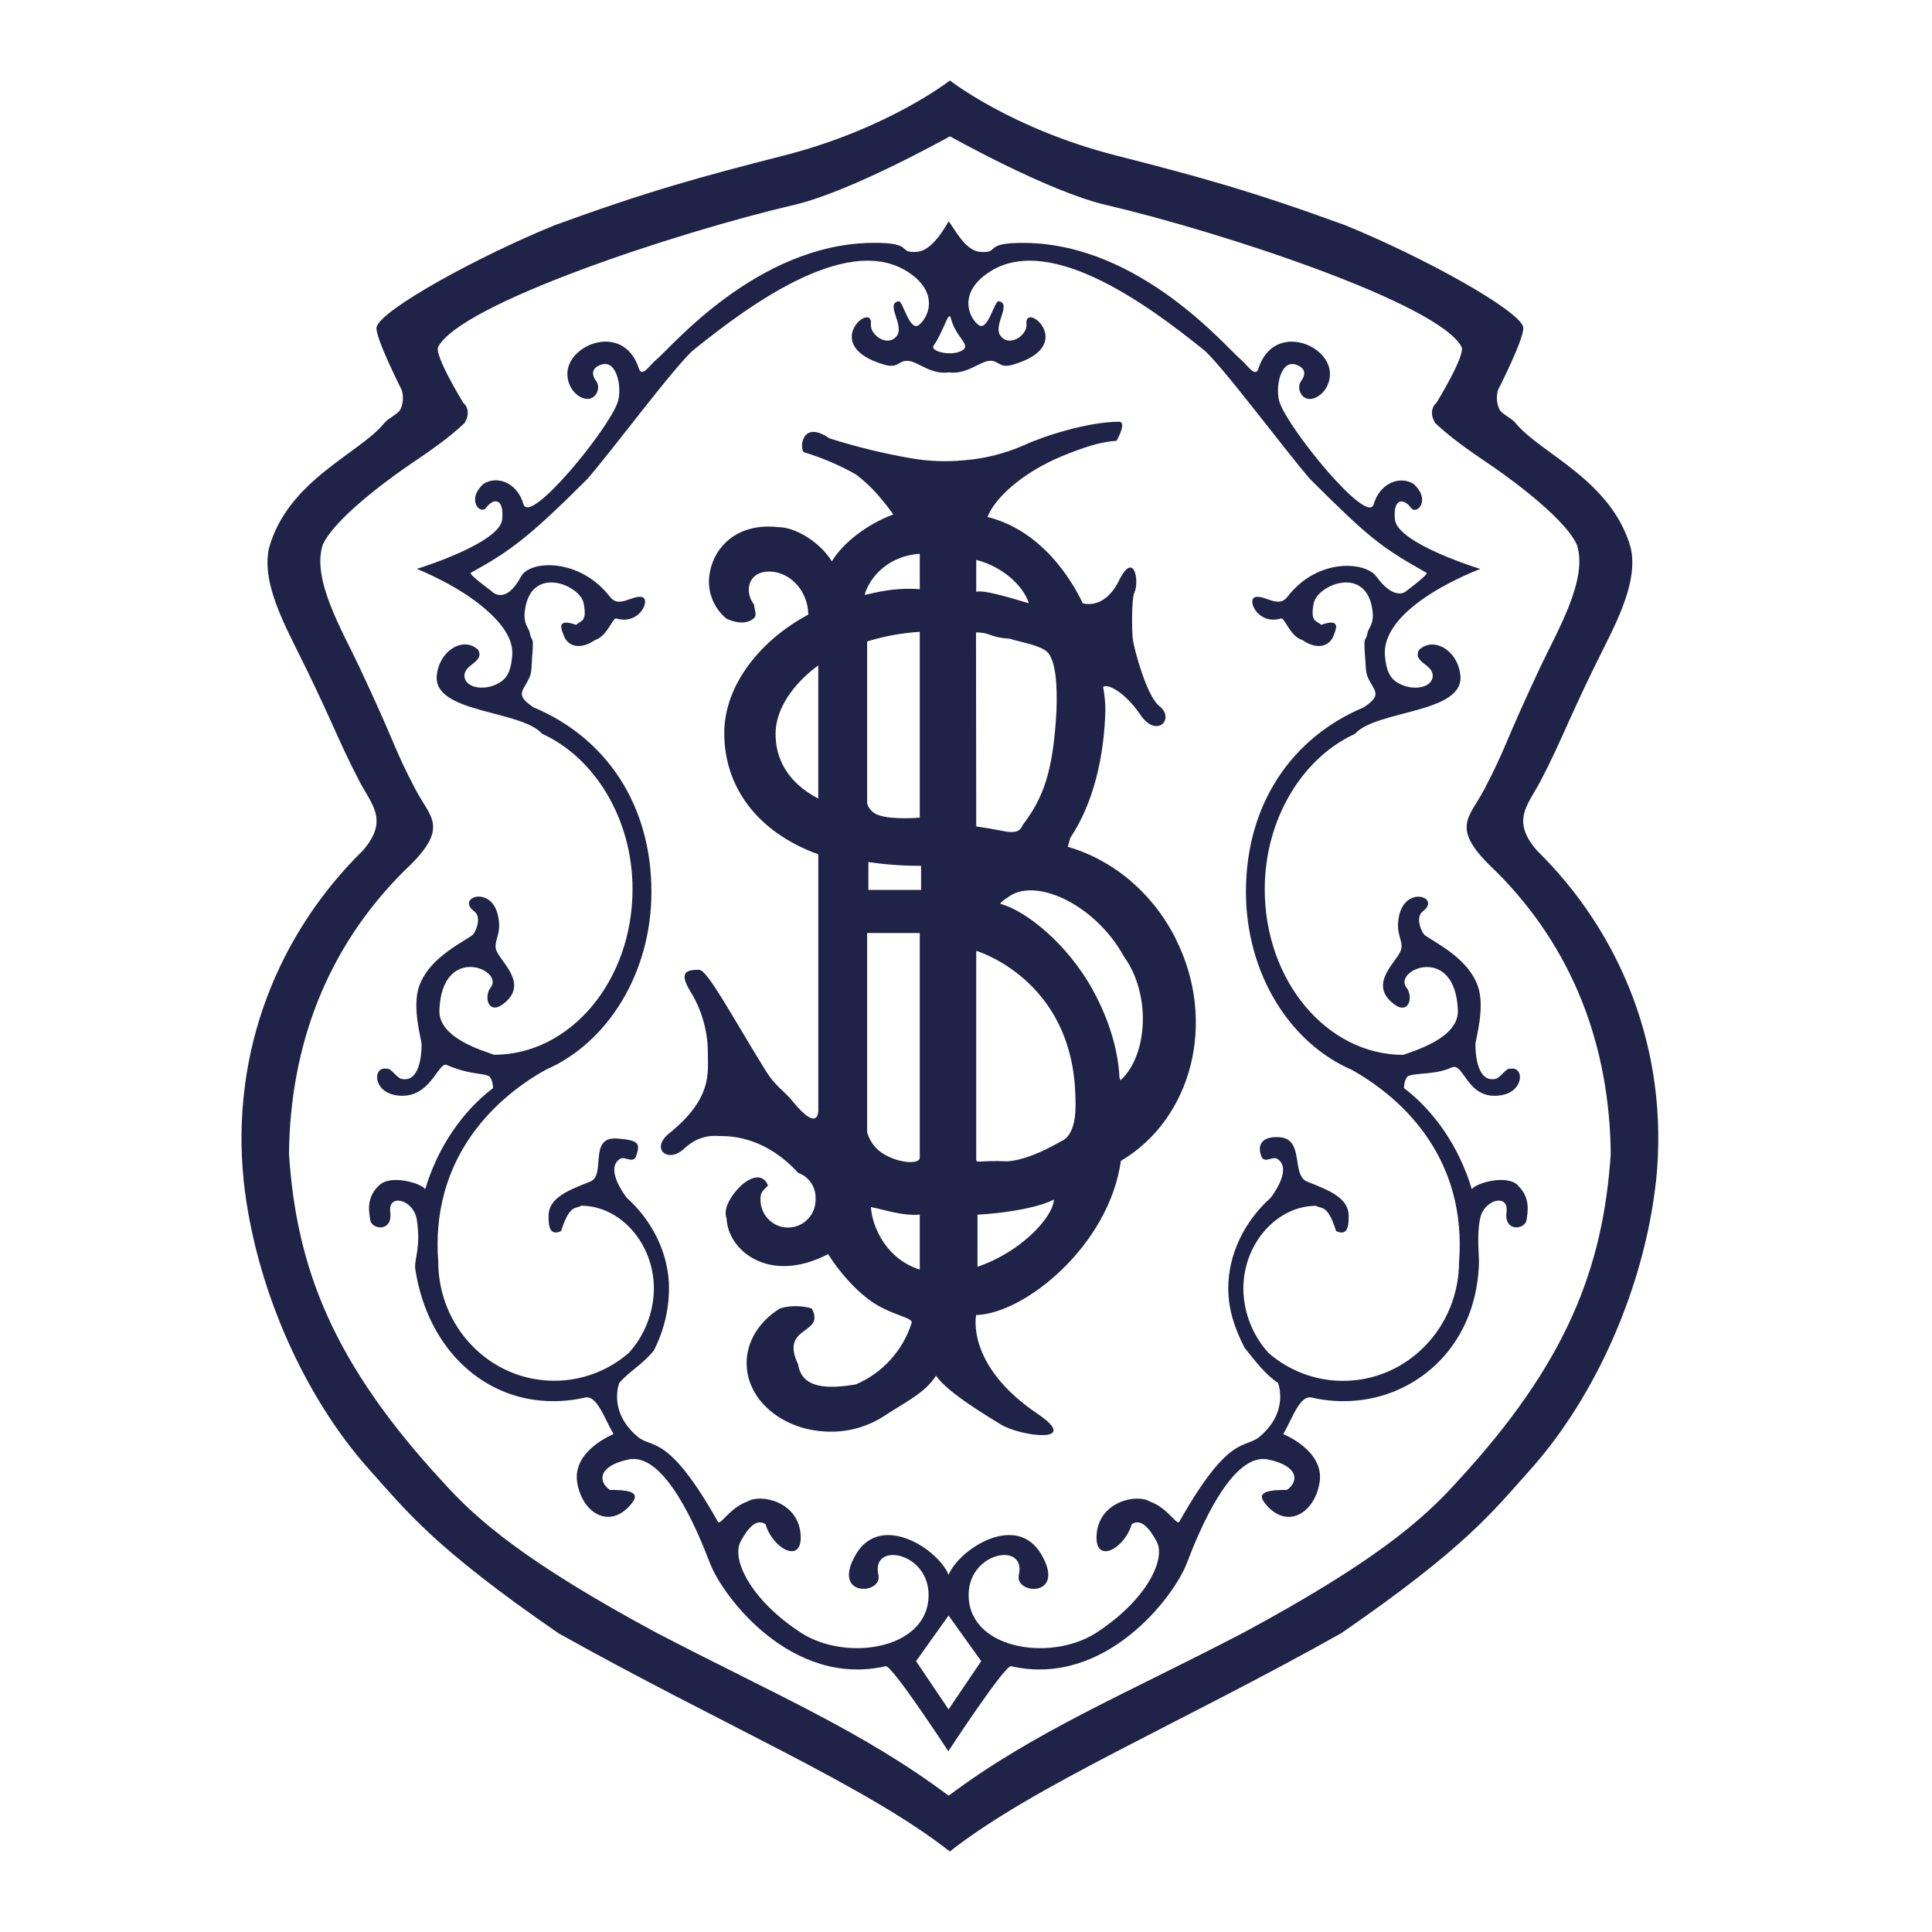 <svg width="40" height="40" viewBox="0 0 40 40" fill="none" xmlns="http://www.w3.org/2000/svg">
<path fill-rule="evenodd" clip-rule="evenodd" d="M31.429 24.543C31.196 24.307 30.552 24.494 30.472 24.622C30.214 23.752 29.698 23.006 29.068 22.528C29.068 22.528 29.066 22.364 29.144 22.285C29.291 22.205 29.715 22.259 30.054 22.101C30.313 21.98 30.365 22.783 31.066 22.678C31.564 22.604 31.56 22.074 31.274 22.127C31.185 22.099 31.068 22.315 30.963 22.337C30.598 22.416 30.547 21.864 30.547 21.628C30.547 21.523 30.754 20.861 30.598 20.419C30.404 19.862 29.783 19.555 29.508 19.369C29.431 19.318 29.294 18.992 29.457 18.869C29.846 18.581 29.094 18.318 28.964 18.974C28.893 19.337 29.038 19.435 29.015 19.632C28.989 19.869 28.283 20.349 28.859 20.788C29.171 21.025 29.267 20.635 29.119 20.446C28.834 20.078 30.131 19.525 30.184 20.919C30.204 21.497 29.262 21.759 29.054 21.84C27.47 21.84 26.185 20.305 26.185 18.412C26.185 16.948 26.973 15.685 28.053 15.194C28.495 14.695 30.313 14.775 30.236 13.986C30.182 13.449 29.664 13.171 29.376 13.461C29.247 13.723 29.688 13.751 29.662 14.012C29.638 14.255 29.207 14.319 28.909 14.117C28.758 14.015 28.701 13.857 28.675 13.592C28.571 12.542 30.648 11.78 30.648 11.78C30.648 11.78 28.933 11.255 28.881 10.757C28.838 10.339 29.037 10.285 29.22 10.521C29.328 10.661 29.636 10.363 29.27 10.022C28.985 9.838 28.568 10.001 28.44 10.442C28.312 10.883 26.703 8.916 26.496 8.339C26.395 8.059 26.499 7.438 26.832 7.55C27.067 7.63 27.016 7.787 26.937 7.891C26.844 8.019 26.926 8.241 27.093 8.259C27.261 8.278 27.521 8.089 27.535 7.761C27.56 7.13 26.367 6.657 26.055 7.63C25.989 7.832 25.82 7.55 25.691 7.445C25.404 7.212 23.614 5.056 21.225 5.029C20.315 5.019 20.731 5.25 20.289 5.214C19.979 5.187 19.769 4.741 19.64 4.582C19.563 4.712 19.303 5.186 18.991 5.213C18.55 5.249 18.969 5.018 18.057 5.028C15.667 5.055 13.879 7.211 13.591 7.444C13.46 7.547 13.291 7.831 13.227 7.629C12.915 6.657 11.722 7.129 11.747 7.76C11.76 8.088 12.02 8.278 12.188 8.258C12.356 8.239 12.438 8.018 12.344 7.89C12.265 7.788 12.215 7.629 12.448 7.549C12.783 7.437 12.887 8.058 12.785 8.338C12.577 8.915 10.967 10.885 10.838 10.439C10.709 9.992 10.293 9.835 10.007 10.02C9.644 10.36 9.952 10.659 10.058 10.518C10.24 10.282 10.439 10.336 10.397 10.755C10.343 11.254 8.63 11.778 8.63 11.778C8.63 11.778 9.472 12.105 10.058 12.618C10.375 12.895 10.64 13.222 10.604 13.59C10.578 13.855 10.521 14.013 10.37 14.115C10.072 14.32 9.641 14.254 9.617 14.011C9.591 13.749 10.032 13.722 9.903 13.459C9.617 13.169 9.099 13.447 9.043 13.985C8.966 14.773 10.783 14.694 11.224 15.192C12.306 15.683 13.096 16.946 13.096 18.41C13.096 20.303 11.811 21.838 10.227 21.838C10.019 21.758 9.075 21.497 9.097 20.917C9.148 19.524 10.447 20.076 10.159 20.444C10.011 20.635 10.109 21.022 10.419 20.786C10.995 20.349 10.29 19.866 10.263 19.63C10.241 19.431 10.386 19.334 10.314 18.972C10.185 18.316 9.43 18.578 9.82 18.87C9.984 18.992 9.847 19.317 9.769 19.37C9.493 19.555 8.872 19.863 8.678 20.419C8.523 20.863 8.729 21.524 8.729 21.628C8.729 21.864 8.678 22.417 8.314 22.337C8.208 22.316 8.091 22.099 8.002 22.127C7.716 22.076 7.712 22.604 8.209 22.678C8.91 22.781 9.069 21.97 9.249 22.049C9.74 22.261 9.983 22.205 10.13 22.285C10.209 22.364 10.208 22.528 10.208 22.528C9.576 23.006 9.062 23.752 8.804 24.622C8.724 24.495 8.08 24.307 7.847 24.544C7.561 24.806 7.65 25.135 7.665 25.254C7.69 25.463 8.136 25.515 8.08 25.095C8.029 24.701 8.548 24.834 8.625 25.227C8.726 25.831 8.568 26.073 8.598 26.278C8.859 27.959 10.048 29.009 11.443 29.009C11.666 29.011 11.889 28.986 12.106 28.936C12.354 28.877 12.494 29.324 12.702 29.692C12.702 29.692 11.845 30.032 11.95 30.689C12.054 31.346 12.651 31.688 13.091 31.11C13.273 30.874 12.962 30.847 12.625 30.847C12.369 30.663 12.394 30.347 13.014 30.217C13.767 30.059 14.441 31.688 14.702 32.371C14.963 33.054 16.389 34.944 18.337 34.497C18.466 34.468 19.634 36.258 19.634 36.258C19.634 36.258 20.804 34.467 20.934 34.497C22.881 34.944 24.31 33.053 24.569 32.371C24.828 31.689 25.504 30.059 26.256 30.217C26.877 30.347 26.902 30.663 26.646 30.847C26.309 30.847 25.998 30.874 26.179 31.11C26.619 31.688 27.217 31.347 27.321 30.689C27.425 30.031 26.569 29.692 26.569 29.692C26.776 29.324 26.916 28.877 27.164 28.936C27.382 28.986 27.604 29.011 27.827 29.009C29.222 29.009 30.542 27.959 30.619 26.198C30.629 25.994 30.568 25.58 30.645 25.226C30.723 24.833 31.243 24.701 31.191 25.095C31.135 25.515 31.58 25.462 31.607 25.253C31.619 25.134 31.708 24.805 31.423 24.543L31.429 24.543ZM19.329 7.157C19.562 6.814 19.639 6.395 19.692 6.604C19.781 6.962 20.082 7.13 19.951 7.235C19.752 7.396 19.243 7.283 19.329 7.157ZM19.639 35.391L18.966 34.392L19.639 33.448L20.315 34.392L19.639 35.391ZM30.208 26.12C30.208 27.484 29.133 28.589 27.808 28.589C27.241 28.59 26.694 28.385 26.264 28.012C25.935 27.65 25.749 27.178 25.742 26.686C25.742 25.734 26.446 24.965 27.248 24.965C27.352 25.039 27.482 24.913 27.663 25.488C27.898 25.594 27.923 25.4 27.923 25.175C27.923 24.806 27.534 24.649 27.067 24.466C26.724 24.33 27.016 23.587 26.495 23.545C26.158 23.519 26.027 23.677 26.106 23.912C26.157 24.117 26.342 23.928 26.443 23.992C26.781 24.202 26.308 24.798 26.308 24.798C25.77 25.281 25.43 25.962 25.43 26.671C25.43 27.122 25.569 27.518 25.769 27.906C26 28.198 26.211 28.468 26.459 28.631C26.459 28.631 26.701 29.219 26.081 29.744C25.769 30.007 25.457 29.664 24.418 31.503C24.365 31.599 24.187 31.22 23.796 31.083C23.535 30.925 22.756 31.083 22.705 31.767C22.654 32.396 23.276 32.082 23.432 31.556C23.631 31.424 23.814 31.664 23.951 31.923C24.139 32.281 23.743 33.132 22.679 33.816C21.718 34.42 20.004 34.131 20.056 32.975C20.095 32.12 21.251 31.924 21.094 32.606C21 33.02 22.081 33.08 21.562 32.186C21.043 31.292 19.848 32.084 19.64 32.606C19.433 32.083 18.239 31.293 17.718 32.186C17.198 33.079 18.28 33.02 18.186 32.606C18.03 31.924 19.186 32.12 19.224 32.975C19.275 34.131 17.563 34.42 16.602 33.816C15.54 33.132 15.141 32.281 15.33 31.923C15.467 31.664 15.649 31.424 15.849 31.556C16.005 32.082 16.625 32.396 16.575 31.767C16.525 31.083 15.745 30.925 15.486 31.083C15.094 31.22 14.916 31.599 14.862 31.503C13.823 29.664 13.512 30.007 13.2 29.744C12.579 29.219 12.822 28.631 12.822 28.631C13.045 28.376 13.306 28.25 13.538 27.958C13.742 27.56 13.85 27.119 13.851 26.671C13.851 25.962 13.512 25.281 12.976 24.798C12.976 24.798 12.502 24.202 12.839 23.992C12.94 23.928 13.124 24.118 13.178 23.912C13.255 23.677 13.225 23.608 12.787 23.572C12.165 23.521 12.561 24.329 12.217 24.465C11.749 24.648 11.357 24.806 11.357 25.174C11.357 25.4 11.384 25.593 11.617 25.488C11.799 24.911 11.929 25.038 12.033 24.963C12.836 24.963 13.538 25.734 13.538 26.684C13.532 27.177 13.347 27.65 13.017 28.012C12.587 28.384 12.04 28.588 11.474 28.587C10.149 28.587 9.073 27.483 9.073 26.119C8.916 24.045 10.163 22.783 11.299 22.148C12.576 21.594 13.487 20.153 13.487 18.464C13.487 16.664 12.552 15.275 11.044 14.644C10.64 14.37 10.842 14.309 10.967 14.013C11.011 13.911 11.006 13.761 11.018 13.592C11.057 13.102 11.008 13.337 10.967 13.094C10.952 13.013 10.838 12.925 10.863 12.674C10.967 11.676 12.008 12.104 12.084 12.49C12.162 12.884 12.023 12.845 11.928 12.937C11.487 12.779 11.641 13.065 11.668 13.146C11.746 13.382 12.006 13.466 12.318 13.252C12.577 13.172 12.683 12.783 12.759 12.805C13.257 12.95 13.487 12.385 13.279 12.358C13.071 12.331 12.811 12.595 12.63 12.358C12.005 11.548 10.97 11.591 10.786 11.938C10.447 12.568 10.162 12.227 10.162 12.227C10.162 12.227 9.696 11.887 9.746 11.86C10.552 11.413 10.916 11.158 12.162 9.916C12.707 9.284 14.019 7.517 14.369 7.237C15.512 6.316 17.666 4.715 18.914 5.714C19.41 6.112 19.224 6.553 19.043 6.712C18.835 6.921 18.692 6.2 18.602 6.238C18.315 6.289 18.757 6.763 18.551 6.974C18.357 7.184 18.008 6.929 18.031 6.712C18.082 6.212 16.941 7.158 18.316 7.552C18.61 7.635 18.602 7.449 18.81 7.472C19.018 7.495 19.277 7.762 19.64 7.709C20.004 7.76 20.264 7.499 20.472 7.472C20.681 7.446 20.675 7.635 20.965 7.552C22.342 7.158 21.198 6.212 21.252 6.712C21.274 6.929 20.925 7.184 20.732 6.974C20.524 6.763 20.965 6.291 20.681 6.238C20.589 6.198 20.448 6.921 20.24 6.712C20.057 6.553 19.872 6.112 20.369 5.714C21.615 4.715 23.77 6.317 24.914 7.237C25.263 7.517 26.575 9.283 27.121 9.916C28.365 11.157 28.601 11.333 29.536 11.86C29.587 11.888 29.094 12.253 29.094 12.253C29.094 12.253 28.861 12.437 28.497 11.938C28.266 11.621 27.276 11.548 26.653 12.358C26.471 12.595 26.212 12.332 26.004 12.358C25.796 12.384 26.026 12.95 26.523 12.805C26.6 12.783 26.704 13.172 26.965 13.252C27.276 13.466 27.536 13.382 27.615 13.146C27.642 13.065 27.796 12.779 27.354 12.937C27.259 12.845 27.121 12.886 27.199 12.49C27.275 12.104 28.315 11.676 28.42 12.674C28.445 12.925 28.329 13.013 28.315 13.094C28.273 13.335 28.225 13.102 28.262 13.592C28.277 13.761 28.271 13.912 28.315 14.013C28.441 14.309 28.643 14.371 28.237 14.644C26.731 15.275 25.796 16.664 25.796 18.464C25.796 20.155 26.706 21.596 27.984 22.148C29.12 22.783 30.365 24.045 30.209 26.119L30.208 26.12Z" fill="#1E2347"/>
<path fill-rule="evenodd" clip-rule="evenodd" d="M34.284 24.465C34.051 26.592 33.07 28.889 31.661 30.453C30.925 31.272 30.363 32.028 27.767 33.815C24.392 35.708 21.405 36.966 19.665 38.333C17.925 36.966 14.939 35.706 11.563 33.815C8.968 32.028 8.406 31.271 7.669 30.453C6.26 28.889 5.28 26.592 5.047 24.465C4.762 21.72 5.8 19.29 7.513 17.609C8.058 16.979 7.695 16.665 7.436 16.165C6.972 15.274 6.864 14.879 6.085 13.33C5.669 12.501 5.458 11.894 5.566 11.36C5.955 9.94 7.438 9.397 7.956 8.76C8.047 8.647 8.236 8.582 8.293 8.471C8.348 8.347 8.357 8.207 8.318 8.077C8.318 8.072 7.74 6.943 7.799 6.763C7.919 6.4 9.877 5.318 11.486 4.662C13.433 3.953 14.492 3.664 16.241 3.217C18.393 2.665 19.667 1.666 19.667 1.666C19.667 1.666 20.94 2.665 23.095 3.216C24.842 3.663 25.899 3.952 27.846 4.661C29.457 5.317 31.415 6.4 31.534 6.762C31.593 6.942 31.017 8.071 31.014 8.076C30.976 8.206 30.985 8.346 31.041 8.47C31.097 8.581 31.287 8.646 31.378 8.759C31.898 9.396 33.378 9.94 33.767 11.359C33.876 11.893 33.666 12.501 33.247 13.329C32.469 14.879 32.363 15.273 31.898 16.165C31.638 16.665 31.274 16.979 31.821 17.61C33.534 19.29 34.572 21.722 34.286 24.465L34.284 24.465ZM33.349 23.887C33.324 21.654 32.572 19.632 30.962 18.03C30.001 17.136 30.416 16.943 30.727 16.349C31.195 15.456 31.115 15.461 31.895 13.801C32.249 13.051 32.882 11.99 32.648 11.279C32.362 10.65 30.943 9.684 30.856 9.626C30.383 9.305 30.053 9.075 29.714 8.759C29.549 8.483 29.741 8.339 29.741 8.339C29.741 8.339 30.348 7.35 30.26 7.182C29.792 6.29 25.354 4.818 22.886 4.24C21.7 3.963 19.667 2.822 19.667 2.822C19.667 2.822 17.633 3.963 16.449 4.24C13.979 4.818 9.539 6.29 9.072 7.182C8.984 7.35 9.591 8.339 9.591 8.339C9.591 8.339 9.783 8.483 9.618 8.759C9.28 9.075 8.948 9.305 8.474 9.626C8.389 9.683 6.968 10.649 6.682 11.279C6.449 11.99 7.082 13.051 7.436 13.801C8.217 15.461 8.136 15.456 8.604 16.348C8.916 16.942 9.331 17.135 8.37 18.029C6.761 19.631 6.008 21.653 5.983 23.886C6.137 26.25 6.89 28.22 9.176 30.69C9.912 31.509 10.941 32.372 13.564 33.79C16.031 35.077 17.849 35.836 19.64 37.178C21.432 35.838 23.301 35.077 25.768 33.79C28.391 32.372 29.42 31.509 30.157 30.69C32.441 28.222 33.192 26.252 33.349 23.886L33.349 23.887Z" fill="#1E2347"/>
<path fill-rule="evenodd" clip-rule="evenodd" d="M24.344 19.439C23.855 18.467 23.025 17.796 22.107 17.532L22.158 17.349C22.651 16.613 22.86 15.639 22.885 14.721C22.886 14.553 22.87 14.386 22.839 14.221C22.944 14.143 23.311 14.356 23.612 14.801C23.949 15.299 24.339 14.88 24.001 14.616C23.739 14.412 23.482 13.435 23.456 13.251C23.429 13.066 23.43 12.384 23.482 12.279C23.598 12.044 23.482 11.385 23.17 12.016C22.858 12.646 22.416 12.489 22.416 12.489C22.183 11.99 21.556 10.979 20.444 10.703C20.599 10.308 21.169 9.782 21.998 9.44C22.427 9.266 22.768 9.148 23.118 9.126C23.247 8.89 23.275 8.732 23.169 8.732C22.519 8.732 21.594 9.034 21.2 9.218C20.804 9.392 20.382 9.498 19.951 9.53C19.594 9.564 19.234 9.551 18.881 9.491C18.302 9.392 17.731 9.253 17.171 9.075C16.599 8.68 16.547 9.284 16.644 9.363C17.019 9.476 17.381 9.63 17.723 9.824C18.061 10.079 18.297 10.379 18.495 10.651C17.956 10.85 17.445 11.244 17.223 11.623C16.999 11.252 16.492 10.913 16.106 10.913C15.157 10.81 14.678 11.455 14.678 12.056C14.68 12.2 14.714 12.342 14.776 12.472C14.839 12.602 14.928 12.716 15.039 12.807C15.039 12.807 15.378 12.988 15.602 12.807C15.688 12.735 15.613 12.613 15.613 12.519C15.405 12.255 15.479 11.834 15.925 11.834C16.37 11.834 16.734 12.253 16.734 12.725C15.773 13.237 14.995 14.16 14.995 15.181C14.995 16.26 15.643 17.216 16.942 17.688V22.942C16.942 22.942 16.993 23.52 16.396 22.784C16.245 22.596 16.071 22.503 15.877 22.207C15.176 21.078 14.649 20.079 14.475 20.079C14.241 20.079 14.034 20.105 14.293 20.525C14.532 20.912 14.657 21.358 14.656 21.814C14.656 22.233 14.743 22.748 13.851 23.468C13.462 23.783 13.826 24.098 14.163 23.783C14.5 23.468 14.812 23.52 14.914 23.52C15.201 23.52 15.875 23.571 16.524 24.282C16.634 24.321 16.728 24.394 16.793 24.491C16.858 24.588 16.891 24.704 16.886 24.821C16.888 24.898 16.875 24.975 16.848 25.047C16.82 25.119 16.778 25.185 16.725 25.24C16.672 25.296 16.608 25.34 16.538 25.37C16.467 25.4 16.392 25.415 16.315 25.415C16.239 25.415 16.163 25.4 16.093 25.37C16.023 25.34 15.959 25.296 15.906 25.24C15.852 25.185 15.811 25.119 15.783 25.047C15.755 24.975 15.742 24.898 15.745 24.821C15.745 24.667 15.81 24.649 15.9 24.544C15.9 24.544 15.796 24.203 15.407 24.493C15.266 24.596 14.939 24.966 15.044 25.229C15.069 25.885 15.92 26.602 17.146 25.965C17.348 26.294 17.723 26.745 18.107 26.988C18.505 27.239 18.908 27.281 18.874 27.391C18.784 27.675 18.633 27.935 18.434 28.155C18.234 28.374 17.99 28.548 17.718 28.663C17.123 28.762 16.601 28.748 16.524 28.247C16.135 27.433 17.094 27.644 16.809 27.093C16.575 27.013 16.264 27.039 16.137 27.097C15.725 27.357 15.458 27.762 15.458 28.223C15.458 29.005 16.237 29.641 17.198 29.641C17.589 29.644 17.973 29.532 18.302 29.319C18.69 29.058 19.146 28.851 19.379 28.484C19.638 28.851 20.477 29.337 20.703 29.482C21.118 29.745 22.416 29.903 21.482 29.272C19.984 28.262 20.21 27.226 20.21 27.226C21.222 27.2 22.963 25.78 23.206 24.036C24.687 23.159 25.201 21.143 24.343 19.441L24.344 19.439ZM16.941 16.534C16.29 16.192 16.057 15.695 16.057 15.194C16.057 14.675 16.424 14.155 16.941 13.776V16.534ZM19.043 11.465V12.199C18.42 12.148 17.927 12.331 17.901 12.313C18.019 11.912 18.425 11.505 19.043 11.465ZM19.043 13.078V16.928C19.043 16.928 18.473 16.98 18.186 16.875C18.132 16.857 18.082 16.826 18.042 16.785C18.001 16.744 17.971 16.694 17.953 16.638V13.28C18.308 13.171 18.673 13.104 19.043 13.081V13.078ZM19.043 26.285C18.37 26.075 18.061 25.43 18.031 24.991C18.308 25.042 18.655 25.175 19.043 25.148V26.285ZM19.043 23.966C19.043 24.128 18.529 24.079 18.212 23.835C18.087 23.734 17.997 23.597 17.953 23.442V19.317H19.043V23.966ZM19.07 18.424H17.979V17.848C18.34 17.901 18.704 17.927 19.07 17.926V18.424ZM20.212 11.592C20.748 11.729 21.173 12.109 21.302 12.487C21.251 12.487 20.419 12.198 20.212 12.251V11.592ZM20.207 13.094C20.52 13.094 20.472 13.196 20.912 13.224C21.119 13.3 21.597 13.359 21.717 13.539C21.866 13.758 21.891 14.213 21.873 14.72C21.803 16.015 21.588 16.532 21.172 17.084C21.105 17.278 20.89 17.232 20.679 17.188C20.524 17.158 20.368 17.132 20.212 17.111L20.207 13.094ZM20.238 26.223V25.149C20.953 25.107 21.558 24.977 21.821 24.834C21.796 25.228 21.094 25.943 20.238 26.226V26.223ZM21.979 23.624C21.562 23.86 21.198 24.017 20.86 24.044C20.238 24.017 20.212 24.102 20.212 23.992V19.686C20.212 19.686 22.184 20.264 22.263 22.653C22.27 22.861 22.314 23.467 21.979 23.625V23.624ZM23.199 22.367L23.177 22.309C23.153 21.765 22.971 21.128 22.632 20.508C22.097 19.53 21.224 18.843 20.705 18.712C20.745 18.662 20.794 18.621 20.85 18.591C21.407 18.134 22.671 18.716 23.267 19.799C23.847 20.603 23.757 21.858 23.199 22.367Z" fill="#1E2347"/>
</svg>
